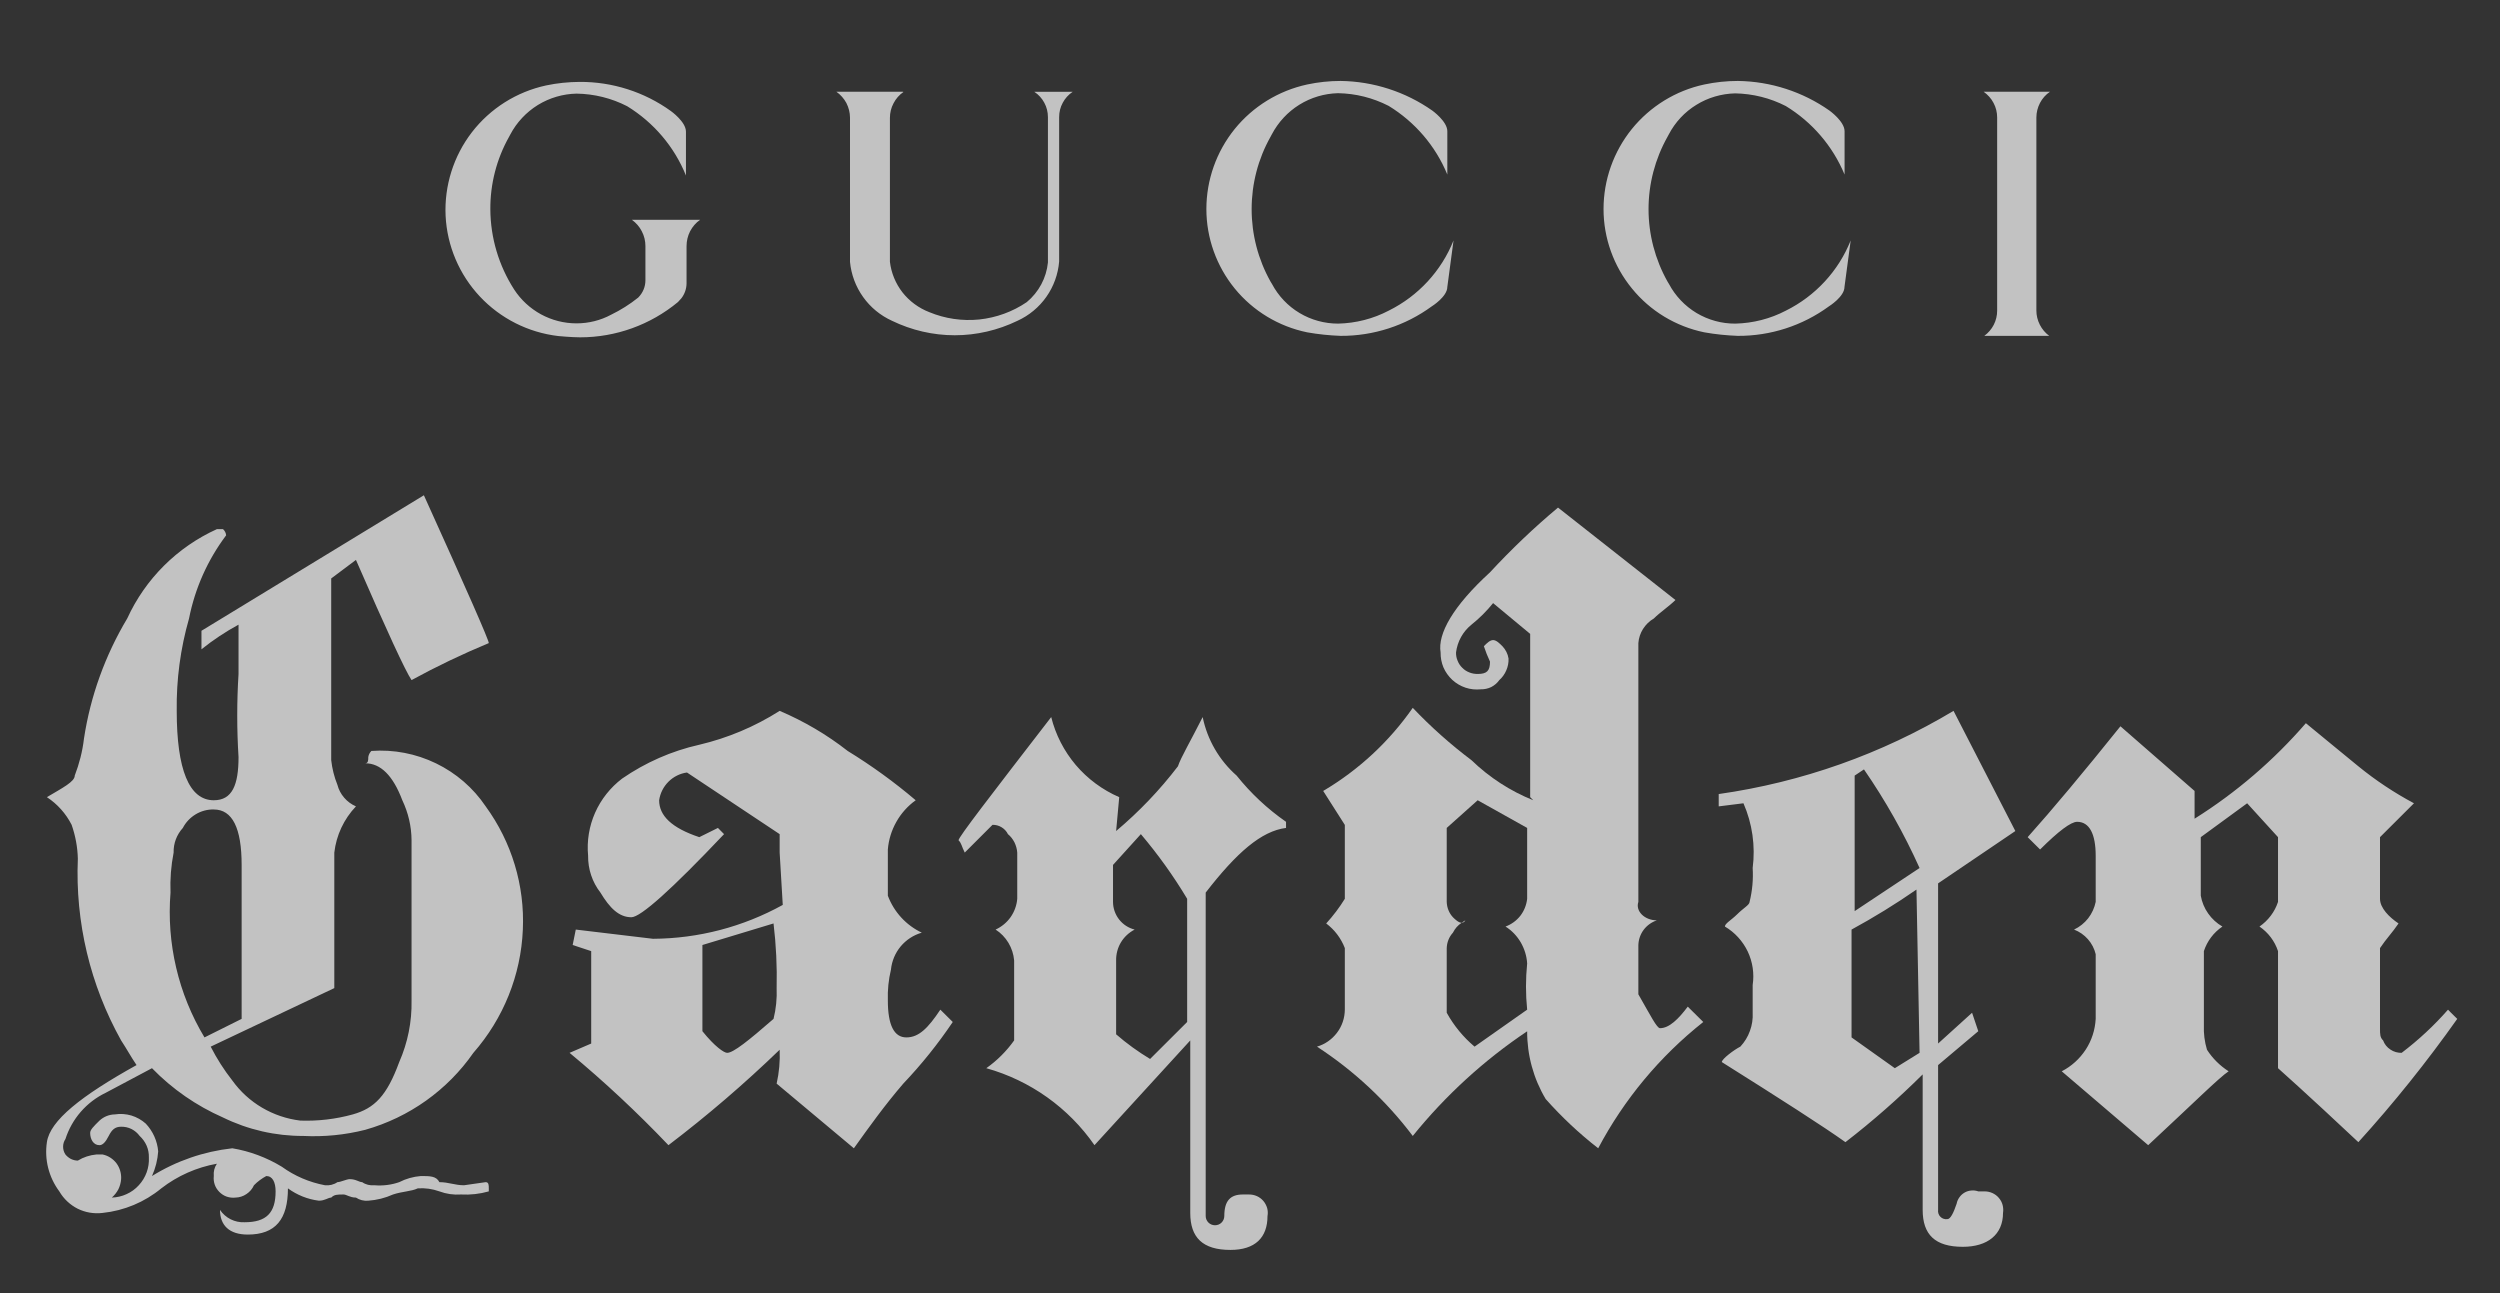 <svg width="29" height="15" viewBox="0 0 29 15" fill="none" xmlns="http://www.w3.org/2000/svg">
<rect x="0" y="0" width="29" height="15" fill="#333333" stroke="none"/>
<g opacity="0.7" clip-path="url(#clip0_6_203)">
<path d="M23.378 9.64L22.661 8.246C21.827 8.746 20.901 9.074 19.937 9.211V9.354L20.224 9.318C20.327 9.554 20.364 9.813 20.331 10.069C20.339 10.201 20.327 10.333 20.295 10.462C20.295 10.497 20.224 10.533 20.152 10.605C20.08 10.676 20.009 10.712 20.009 10.748C20.124 10.816 20.216 10.917 20.274 11.038C20.331 11.159 20.351 11.294 20.331 11.426V11.748C20.335 11.82 20.324 11.891 20.299 11.959C20.275 12.027 20.237 12.088 20.188 12.141C20.116 12.177 19.973 12.284 19.973 12.32C20.654 12.748 21.156 13.07 21.407 13.249C21.722 13.006 22.021 12.743 22.303 12.463V14.035C22.303 14.321 22.446 14.463 22.769 14.463C23.055 14.463 23.235 14.321 23.235 14.07C23.24 14.04 23.238 14.008 23.23 13.977C23.222 13.947 23.207 13.919 23.186 13.895C23.166 13.871 23.14 13.852 23.111 13.839C23.082 13.826 23.051 13.82 23.02 13.82H22.948C22.922 13.811 22.895 13.807 22.867 13.81C22.84 13.812 22.813 13.82 22.789 13.834C22.765 13.848 22.745 13.866 22.729 13.889C22.713 13.911 22.702 13.936 22.697 13.963C22.661 14.07 22.625 14.142 22.59 14.142C22.575 14.144 22.56 14.143 22.546 14.138C22.532 14.133 22.519 14.126 22.509 14.115C22.498 14.105 22.491 14.092 22.486 14.078C22.481 14.064 22.48 14.049 22.482 14.035V12.355L22.948 11.962L22.876 11.748L22.482 12.105V10.247L23.378 9.64ZM21.98 12.391L21.478 12.034V10.783C21.737 10.642 21.989 10.487 22.231 10.319L22.267 12.213L21.98 12.391ZM21.514 10.569V8.997L21.622 8.925C21.871 9.286 22.087 9.669 22.267 10.069L21.514 10.569ZM10.514 12.034C10.371 12.034 10.299 11.891 10.299 11.605C10.295 11.485 10.307 11.365 10.335 11.248C10.345 11.149 10.384 11.055 10.448 10.978C10.512 10.902 10.597 10.846 10.693 10.819C10.511 10.733 10.37 10.579 10.299 10.39V9.854C10.308 9.741 10.342 9.632 10.398 9.533C10.453 9.435 10.53 9.349 10.622 9.283C10.374 9.072 10.11 8.881 9.833 8.711C9.592 8.522 9.326 8.366 9.044 8.246C8.758 8.428 8.443 8.561 8.112 8.639C7.791 8.711 7.487 8.845 7.216 9.032C7.08 9.136 6.972 9.272 6.903 9.428C6.834 9.584 6.806 9.756 6.822 9.926C6.82 10.081 6.87 10.232 6.965 10.354C7.073 10.533 7.18 10.64 7.324 10.64C7.431 10.64 7.79 10.319 8.399 9.676L8.328 9.604L8.112 9.711C7.79 9.604 7.646 9.461 7.646 9.283C7.658 9.201 7.696 9.126 7.754 9.068C7.812 9.01 7.888 8.972 7.969 8.961L9.044 9.676V9.89L9.08 10.497C8.619 10.752 8.102 10.887 7.575 10.89L6.679 10.783L6.643 10.962L6.858 11.033V12.105L6.607 12.213C7.01 12.547 7.393 12.905 7.754 13.284C8.205 12.941 8.636 12.571 9.044 12.177C9.05 12.309 9.038 12.441 9.009 12.57L9.905 13.32C10.084 13.07 10.263 12.82 10.478 12.57C10.689 12.348 10.881 12.109 11.052 11.855L10.908 11.712C10.765 11.927 10.658 12.034 10.514 12.034ZM8.973 11.819C8.686 12.069 8.507 12.213 8.435 12.213C8.399 12.213 8.292 12.141 8.148 11.962V10.962L8.973 10.712C9.003 10.961 9.015 11.211 9.009 11.462C9.014 11.582 9.002 11.703 8.973 11.819ZM28.432 11.748L28.397 11.712C28.235 11.897 28.055 12.064 27.859 12.213C27.813 12.214 27.767 12.201 27.729 12.175C27.69 12.15 27.66 12.113 27.644 12.069C27.608 12.034 27.608 11.998 27.608 11.927V10.998C27.68 10.89 27.751 10.819 27.823 10.712C27.715 10.64 27.608 10.533 27.608 10.426V9.711L28.002 9.318C27.774 9.196 27.558 9.053 27.357 8.889C27.142 8.711 26.963 8.568 26.748 8.389C26.375 8.82 25.94 9.194 25.457 9.497V9.175L24.597 8.425C24.167 8.961 23.808 9.39 23.521 9.711L23.665 9.854C23.88 9.64 24.023 9.533 24.095 9.533C24.238 9.533 24.31 9.676 24.31 9.926V10.462C24.296 10.531 24.266 10.596 24.223 10.652C24.179 10.708 24.123 10.753 24.059 10.783C24.121 10.807 24.176 10.845 24.22 10.895C24.264 10.945 24.295 11.005 24.31 11.069V11.819C24.303 11.946 24.264 12.069 24.194 12.176C24.125 12.282 24.029 12.369 23.916 12.427L24.919 13.284C25.457 12.784 25.744 12.498 25.852 12.427C25.751 12.362 25.665 12.277 25.601 12.177C25.573 12.084 25.561 11.988 25.565 11.891V11.033C25.603 10.917 25.678 10.817 25.78 10.748C25.714 10.71 25.658 10.658 25.615 10.597C25.571 10.535 25.542 10.464 25.529 10.39V9.711L26.067 9.318L26.425 9.711V10.462C26.387 10.578 26.311 10.678 26.21 10.748C26.311 10.817 26.387 10.917 26.425 11.033V12.391C26.425 12.391 26.748 12.677 27.357 13.249C27.768 12.796 28.151 12.318 28.504 11.819L28.432 11.748ZM1.225 12.677L1.763 12.391C1.998 12.633 2.278 12.827 2.587 12.963C2.877 13.105 3.196 13.178 3.519 13.177C3.761 13.189 4.002 13.165 4.236 13.106C4.746 12.962 5.19 12.646 5.491 12.213C5.84 11.815 6.043 11.311 6.065 10.783C6.088 10.272 5.936 9.768 5.634 9.354C5.49 9.14 5.291 8.968 5.058 8.855C4.825 8.742 4.566 8.692 4.308 8.711C4.289 8.73 4.276 8.755 4.272 8.782C4.272 8.818 4.272 8.854 4.236 8.854C4.416 8.854 4.559 8.997 4.667 9.283C4.736 9.428 4.773 9.586 4.774 9.747V11.605C4.779 11.851 4.73 12.095 4.631 12.32C4.487 12.713 4.344 12.856 4.093 12.927C3.895 12.982 3.689 13.006 3.484 12.999C3.327 12.98 3.176 12.929 3.04 12.849C2.904 12.769 2.787 12.662 2.695 12.534C2.599 12.412 2.515 12.28 2.444 12.141L3.878 11.462V9.89C3.901 9.689 3.989 9.501 4.129 9.354C4.076 9.331 4.03 9.297 3.993 9.254C3.955 9.21 3.928 9.159 3.914 9.104C3.877 9.012 3.853 8.916 3.842 8.818V6.71L4.129 6.495C4.487 7.317 4.702 7.782 4.774 7.889C5.065 7.73 5.364 7.587 5.67 7.46C5.67 7.424 5.419 6.853 4.917 5.745L2.337 7.317V7.532C2.471 7.424 2.615 7.329 2.767 7.246V7.818C2.747 8.139 2.747 8.461 2.767 8.782C2.767 9.104 2.695 9.283 2.48 9.283C2.193 9.283 2.05 8.925 2.05 8.246C2.045 7.884 2.093 7.523 2.193 7.174C2.262 6.824 2.409 6.495 2.623 6.21C2.621 6.182 2.608 6.157 2.587 6.138H2.516C2.055 6.347 1.686 6.715 1.476 7.174C1.22 7.602 1.049 8.075 0.974 8.568C0.957 8.715 0.92 8.859 0.867 8.997C0.867 9.068 0.724 9.14 0.544 9.247C0.666 9.327 0.765 9.438 0.831 9.568C0.875 9.695 0.9 9.827 0.903 9.961C0.872 10.697 1.046 11.426 1.405 12.069C1.476 12.177 1.512 12.248 1.584 12.355C0.939 12.713 0.58 12.999 0.544 13.249C0.514 13.451 0.566 13.656 0.688 13.82C0.738 13.906 0.812 13.976 0.901 14.021C0.99 14.065 1.09 14.082 1.19 14.07C1.44 14.044 1.677 13.945 1.871 13.785C2.06 13.639 2.281 13.541 2.516 13.499C2.487 13.541 2.475 13.591 2.48 13.642C2.476 13.675 2.48 13.71 2.491 13.742C2.502 13.774 2.521 13.803 2.545 13.827C2.569 13.851 2.598 13.87 2.63 13.881C2.663 13.892 2.697 13.896 2.731 13.892C2.777 13.891 2.821 13.877 2.859 13.851C2.897 13.826 2.927 13.791 2.946 13.749C2.988 13.706 3.037 13.67 3.089 13.642C3.161 13.642 3.197 13.713 3.197 13.82C3.197 14.07 3.089 14.178 2.838 14.178C2.782 14.181 2.726 14.169 2.676 14.144C2.626 14.119 2.583 14.081 2.552 14.035C2.552 14.213 2.659 14.321 2.874 14.321C3.197 14.321 3.34 14.142 3.34 13.785C3.445 13.862 3.569 13.912 3.699 13.928C3.77 13.928 3.806 13.892 3.842 13.892C3.878 13.856 3.914 13.856 3.985 13.856C4.021 13.856 4.057 13.892 4.129 13.892C4.171 13.92 4.222 13.933 4.272 13.928C4.371 13.921 4.468 13.897 4.559 13.856C4.667 13.82 4.774 13.82 4.846 13.785C4.931 13.779 5.016 13.791 5.097 13.82C5.177 13.85 5.262 13.862 5.348 13.856C5.456 13.862 5.565 13.85 5.67 13.82V13.785C5.67 13.749 5.67 13.713 5.634 13.713L5.383 13.749C5.276 13.749 5.204 13.713 5.097 13.713C5.061 13.642 4.989 13.642 4.882 13.642C4.794 13.649 4.709 13.673 4.631 13.713C4.539 13.745 4.441 13.757 4.344 13.749C4.293 13.754 4.243 13.742 4.201 13.713C4.165 13.713 4.129 13.678 4.057 13.678C4.021 13.678 3.95 13.713 3.914 13.713C3.872 13.742 3.821 13.754 3.77 13.749C3.589 13.715 3.418 13.642 3.269 13.534C3.093 13.427 2.898 13.354 2.695 13.32C2.364 13.357 2.046 13.466 1.763 13.642C1.804 13.551 1.828 13.455 1.835 13.356C1.825 13.236 1.774 13.122 1.691 13.034C1.643 12.991 1.586 12.959 1.524 12.94C1.462 12.922 1.397 12.917 1.333 12.927C1.266 12.928 1.203 12.954 1.154 12.999C1.082 13.07 1.046 13.106 1.046 13.142C1.046 13.213 1.082 13.284 1.154 13.284C1.19 13.284 1.225 13.249 1.261 13.177C1.297 13.106 1.333 13.07 1.405 13.07C1.446 13.069 1.488 13.078 1.526 13.097C1.563 13.116 1.595 13.143 1.62 13.177C1.655 13.209 1.682 13.247 1.701 13.29C1.72 13.334 1.728 13.38 1.727 13.427C1.73 13.486 1.721 13.545 1.701 13.6C1.681 13.655 1.65 13.706 1.61 13.749C1.57 13.793 1.522 13.828 1.468 13.852C1.414 13.877 1.356 13.89 1.297 13.892C1.328 13.865 1.354 13.832 1.373 13.796C1.391 13.759 1.402 13.719 1.405 13.678C1.409 13.612 1.39 13.547 1.351 13.494C1.311 13.442 1.254 13.405 1.19 13.392H1.118C1.042 13.399 0.968 13.423 0.903 13.463C0.875 13.463 0.848 13.456 0.823 13.444C0.798 13.431 0.776 13.413 0.759 13.392C0.741 13.365 0.732 13.334 0.732 13.302C0.732 13.271 0.741 13.239 0.759 13.213C0.796 13.097 0.857 12.989 0.937 12.897C1.017 12.805 1.115 12.73 1.225 12.677ZM2.014 9.89C2.011 9.784 2.05 9.682 2.121 9.604C2.155 9.538 2.207 9.484 2.27 9.446C2.333 9.408 2.406 9.388 2.48 9.39C2.695 9.39 2.803 9.604 2.803 10.033V11.819L2.372 12.034C2.068 11.529 1.931 10.941 1.978 10.354C1.972 10.199 1.984 10.043 2.014 9.89ZM14.345 8.997C14.143 8.819 14.005 8.581 13.951 8.318C13.807 8.604 13.7 8.782 13.664 8.889C13.453 9.165 13.213 9.416 12.947 9.64L12.983 9.247C12.789 9.163 12.616 9.035 12.479 8.874C12.343 8.713 12.245 8.523 12.194 8.318C11.477 9.247 11.119 9.711 11.119 9.747C11.155 9.783 11.155 9.819 11.191 9.89L11.513 9.568C11.55 9.567 11.587 9.577 11.618 9.596C11.65 9.615 11.676 9.643 11.692 9.676C11.724 9.702 11.749 9.735 11.768 9.772C11.786 9.809 11.797 9.849 11.8 9.89V10.426C11.794 10.502 11.767 10.576 11.723 10.639C11.679 10.701 11.619 10.751 11.549 10.783C11.61 10.822 11.661 10.875 11.698 10.937C11.735 10.999 11.758 11.069 11.764 11.141V12.069C11.675 12.194 11.566 12.303 11.441 12.391C11.951 12.534 12.395 12.85 12.696 13.284L13.807 12.069V14.07C13.807 14.356 13.951 14.499 14.273 14.499C14.56 14.499 14.703 14.356 14.703 14.106C14.709 14.075 14.707 14.043 14.699 14.013C14.69 13.983 14.675 13.955 14.655 13.931C14.634 13.907 14.609 13.888 14.58 13.875C14.551 13.862 14.52 13.856 14.488 13.856H14.417C14.273 13.856 14.202 13.928 14.202 14.106C14.202 14.135 14.19 14.162 14.17 14.182C14.15 14.202 14.123 14.213 14.094 14.213C14.066 14.213 14.038 14.202 14.018 14.182C13.998 14.162 13.986 14.135 13.986 14.106V10.354C14.345 9.89 14.632 9.64 14.918 9.604V9.533C14.702 9.383 14.509 9.202 14.345 8.997ZM13.771 11.855L13.341 12.284C13.202 12.2 13.07 12.105 12.947 11.998V11.141C12.946 11.067 12.965 10.994 13.003 10.931C13.041 10.868 13.096 10.817 13.162 10.783C13.09 10.765 13.027 10.724 12.981 10.665C12.936 10.607 12.911 10.535 12.911 10.462V10.033L13.234 9.676C13.433 9.911 13.613 10.162 13.771 10.426V11.855ZM16.998 10.676C16.983 10.684 16.969 10.694 16.956 10.704C16.965 10.704 16.974 10.701 16.981 10.696C16.989 10.691 16.994 10.684 16.998 10.676Z" fill="white"/>
<path d="M19.256 11.927C19.22 11.927 19.148 11.784 19.005 11.534V10.962C19.007 10.898 19.029 10.836 19.067 10.785C19.106 10.734 19.159 10.696 19.22 10.676C19.077 10.676 18.969 10.569 19.005 10.462V7.46C19.009 7.402 19.028 7.345 19.059 7.296C19.091 7.246 19.133 7.204 19.184 7.175C19.256 7.103 19.363 7.032 19.435 6.96L18.073 5.888C17.794 6.121 17.531 6.372 17.284 6.639C16.854 7.032 16.675 7.353 16.711 7.568C16.71 7.627 16.721 7.687 16.744 7.742C16.768 7.797 16.803 7.846 16.847 7.887C16.891 7.927 16.943 7.958 17 7.977C17.057 7.996 17.117 8.002 17.177 7.996C17.219 7.997 17.26 7.988 17.298 7.97C17.335 7.951 17.368 7.923 17.392 7.889C17.427 7.858 17.455 7.819 17.473 7.776C17.492 7.733 17.501 7.686 17.499 7.639C17.491 7.585 17.465 7.535 17.428 7.496C17.392 7.46 17.356 7.425 17.32 7.425C17.284 7.425 17.248 7.46 17.213 7.496C17.233 7.557 17.257 7.617 17.284 7.675C17.284 7.782 17.248 7.818 17.141 7.818C17.108 7.818 17.075 7.813 17.044 7.8C17.013 7.788 16.985 7.77 16.962 7.746C16.938 7.723 16.92 7.695 16.908 7.664C16.895 7.634 16.889 7.601 16.89 7.568C16.906 7.441 16.97 7.326 17.069 7.246C17.162 7.172 17.246 7.088 17.32 6.996L17.75 7.353V9.247L17.786 9.283C17.519 9.176 17.276 9.018 17.069 8.818C16.826 8.635 16.598 8.432 16.388 8.211C16.115 8.603 15.76 8.932 15.349 9.175L15.6 9.569V10.426C15.537 10.528 15.465 10.623 15.384 10.712C15.482 10.786 15.556 10.884 15.6 10.998V11.712C15.599 11.809 15.568 11.903 15.509 11.98C15.451 12.057 15.37 12.114 15.277 12.141C15.705 12.42 16.081 12.77 16.388 13.177C16.767 12.708 17.214 12.299 17.715 11.963C17.714 12.239 17.788 12.511 17.93 12.749C18.115 12.957 18.319 13.149 18.539 13.32C18.839 12.753 19.254 12.254 19.758 11.855L19.578 11.677C19.471 11.82 19.363 11.927 19.256 11.927ZM17.715 10.426C17.707 10.498 17.68 10.566 17.636 10.623C17.591 10.68 17.532 10.723 17.464 10.748C17.537 10.794 17.597 10.857 17.641 10.932C17.684 11.007 17.71 11.09 17.715 11.176C17.697 11.355 17.697 11.534 17.715 11.712L17.105 12.141C16.974 12.031 16.865 11.898 16.782 11.748V10.998C16.784 10.932 16.809 10.868 16.854 10.819C16.877 10.772 16.912 10.732 16.956 10.704C16.921 10.705 16.879 10.665 16.854 10.64C16.809 10.592 16.784 10.528 16.782 10.462V9.604L17.141 9.283L17.715 9.604V10.426ZM10.472 1.064H9.702C9.75 1.098 9.79 1.143 9.818 1.195C9.845 1.248 9.86 1.306 9.86 1.365V3.038C9.874 3.184 9.926 3.325 10.012 3.445C10.097 3.565 10.213 3.66 10.347 3.721C10.574 3.831 10.823 3.889 11.075 3.889C11.327 3.889 11.576 3.831 11.803 3.721C11.937 3.66 12.053 3.564 12.138 3.443C12.223 3.322 12.274 3.181 12.286 3.034V1.359C12.286 1.3 12.3 1.243 12.328 1.192C12.355 1.141 12.395 1.097 12.443 1.065H11.998C12.047 1.097 12.087 1.141 12.114 1.192C12.142 1.243 12.156 1.301 12.156 1.359V3.045C12.138 3.224 12.05 3.389 11.91 3.505C11.747 3.616 11.557 3.685 11.36 3.706C11.163 3.726 10.963 3.697 10.78 3.621C10.658 3.574 10.55 3.495 10.469 3.392C10.389 3.289 10.338 3.166 10.323 3.036V1.368C10.323 1.308 10.337 1.25 10.365 1.198C10.392 1.145 10.432 1.1 10.48 1.067L10.472 1.064ZM13.994 2.425C13.994 2.761 14.111 3.087 14.323 3.347C14.536 3.608 14.833 3.787 15.163 3.855C15.291 3.878 15.421 3.891 15.551 3.896C15.931 3.898 16.302 3.778 16.608 3.554C16.608 3.554 16.789 3.442 16.789 3.328L16.861 2.789C16.72 3.143 16.452 3.433 16.11 3.603C15.929 3.698 15.728 3.749 15.523 3.754C15.365 3.754 15.21 3.712 15.075 3.631C14.939 3.55 14.829 3.433 14.755 3.294L14.738 3.266C14.594 3.009 14.519 2.72 14.519 2.426C14.519 2.132 14.594 1.843 14.738 1.587L14.753 1.559C14.827 1.418 14.937 1.299 15.072 1.215C15.207 1.131 15.362 1.085 15.521 1.081C15.725 1.084 15.926 1.135 16.108 1.228C16.414 1.415 16.653 1.694 16.789 2.025V1.522C16.789 1.408 16.615 1.283 16.615 1.283C16.303 1.064 15.932 0.944 15.551 0.939C15.42 0.939 15.29 0.953 15.163 0.98C14.832 1.052 14.535 1.234 14.322 1.497C14.11 1.76 13.994 2.087 13.994 2.425ZM5.688 2.429C5.686 2.135 5.76 1.846 5.904 1.589L5.919 1.561C5.993 1.42 6.104 1.302 6.239 1.218C6.374 1.135 6.53 1.089 6.689 1.086C6.893 1.089 7.094 1.139 7.275 1.232C7.583 1.421 7.822 1.702 7.957 2.036V1.527C7.957 1.412 7.782 1.288 7.782 1.288C7.474 1.066 7.103 0.948 6.723 0.95C6.593 0.951 6.463 0.964 6.335 0.991C5.993 1.065 5.688 1.257 5.474 1.534C5.261 1.811 5.153 2.154 5.169 2.503C5.186 2.852 5.327 3.184 5.566 3.439C5.805 3.694 6.127 3.857 6.475 3.898C6.475 3.898 6.631 3.913 6.73 3.913C7.144 3.913 7.545 3.768 7.864 3.504L7.905 3.459C7.943 3.409 7.964 3.348 7.964 3.285V2.855C7.964 2.795 7.978 2.736 8.005 2.683C8.033 2.63 8.072 2.584 8.121 2.55H7.33C7.378 2.584 7.418 2.63 7.445 2.683C7.473 2.736 7.487 2.795 7.487 2.855V3.25C7.487 3.288 7.48 3.325 7.465 3.36C7.451 3.394 7.429 3.426 7.403 3.452C7.306 3.53 7.201 3.596 7.09 3.65C6.966 3.717 6.828 3.751 6.687 3.751C6.543 3.751 6.402 3.715 6.275 3.646C6.149 3.577 6.042 3.478 5.964 3.358C5.786 3.081 5.69 2.759 5.688 2.429ZM18.601 2.425C18.601 2.761 18.718 3.087 18.931 3.347C19.143 3.608 19.44 3.787 19.77 3.855C19.898 3.878 20.028 3.891 20.159 3.896C20.538 3.898 20.909 3.778 21.215 3.554C21.215 3.554 21.396 3.442 21.396 3.328L21.468 2.789C21.327 3.143 21.059 3.433 20.717 3.603C20.536 3.698 20.335 3.749 20.13 3.754C19.972 3.755 19.816 3.712 19.68 3.631C19.545 3.55 19.434 3.433 19.36 3.294L19.343 3.266C19.199 3.009 19.123 2.72 19.123 2.426C19.123 2.132 19.199 1.843 19.343 1.587L19.358 1.559C19.432 1.418 19.542 1.299 19.678 1.216C19.813 1.132 19.969 1.087 20.128 1.083C20.333 1.087 20.534 1.137 20.715 1.23C21.021 1.416 21.26 1.695 21.397 2.025V1.522C21.397 1.408 21.222 1.283 21.222 1.283C20.911 1.064 20.54 0.944 20.159 0.939C20.028 0.939 19.898 0.953 19.77 0.98C19.439 1.051 19.142 1.234 18.929 1.497C18.717 1.76 18.601 2.087 18.601 2.425ZM23.78 1.064H23.01C23.058 1.098 23.098 1.142 23.125 1.194C23.153 1.246 23.167 1.304 23.167 1.363V3.603C23.167 3.66 23.154 3.716 23.128 3.767C23.102 3.818 23.064 3.862 23.018 3.896H23.771C23.725 3.862 23.688 3.818 23.662 3.767C23.636 3.716 23.622 3.66 23.622 3.603V1.363C23.622 1.304 23.637 1.246 23.664 1.194C23.691 1.142 23.731 1.097 23.78 1.064Z" fill="white"/>
</g>
<defs>
<clipPath id="clip0_6_203">
<rect width="27.98" height="13.56" fill="white" transform="translate(0.53 0.939)"/>
</clipPath>
</defs>
</svg>
